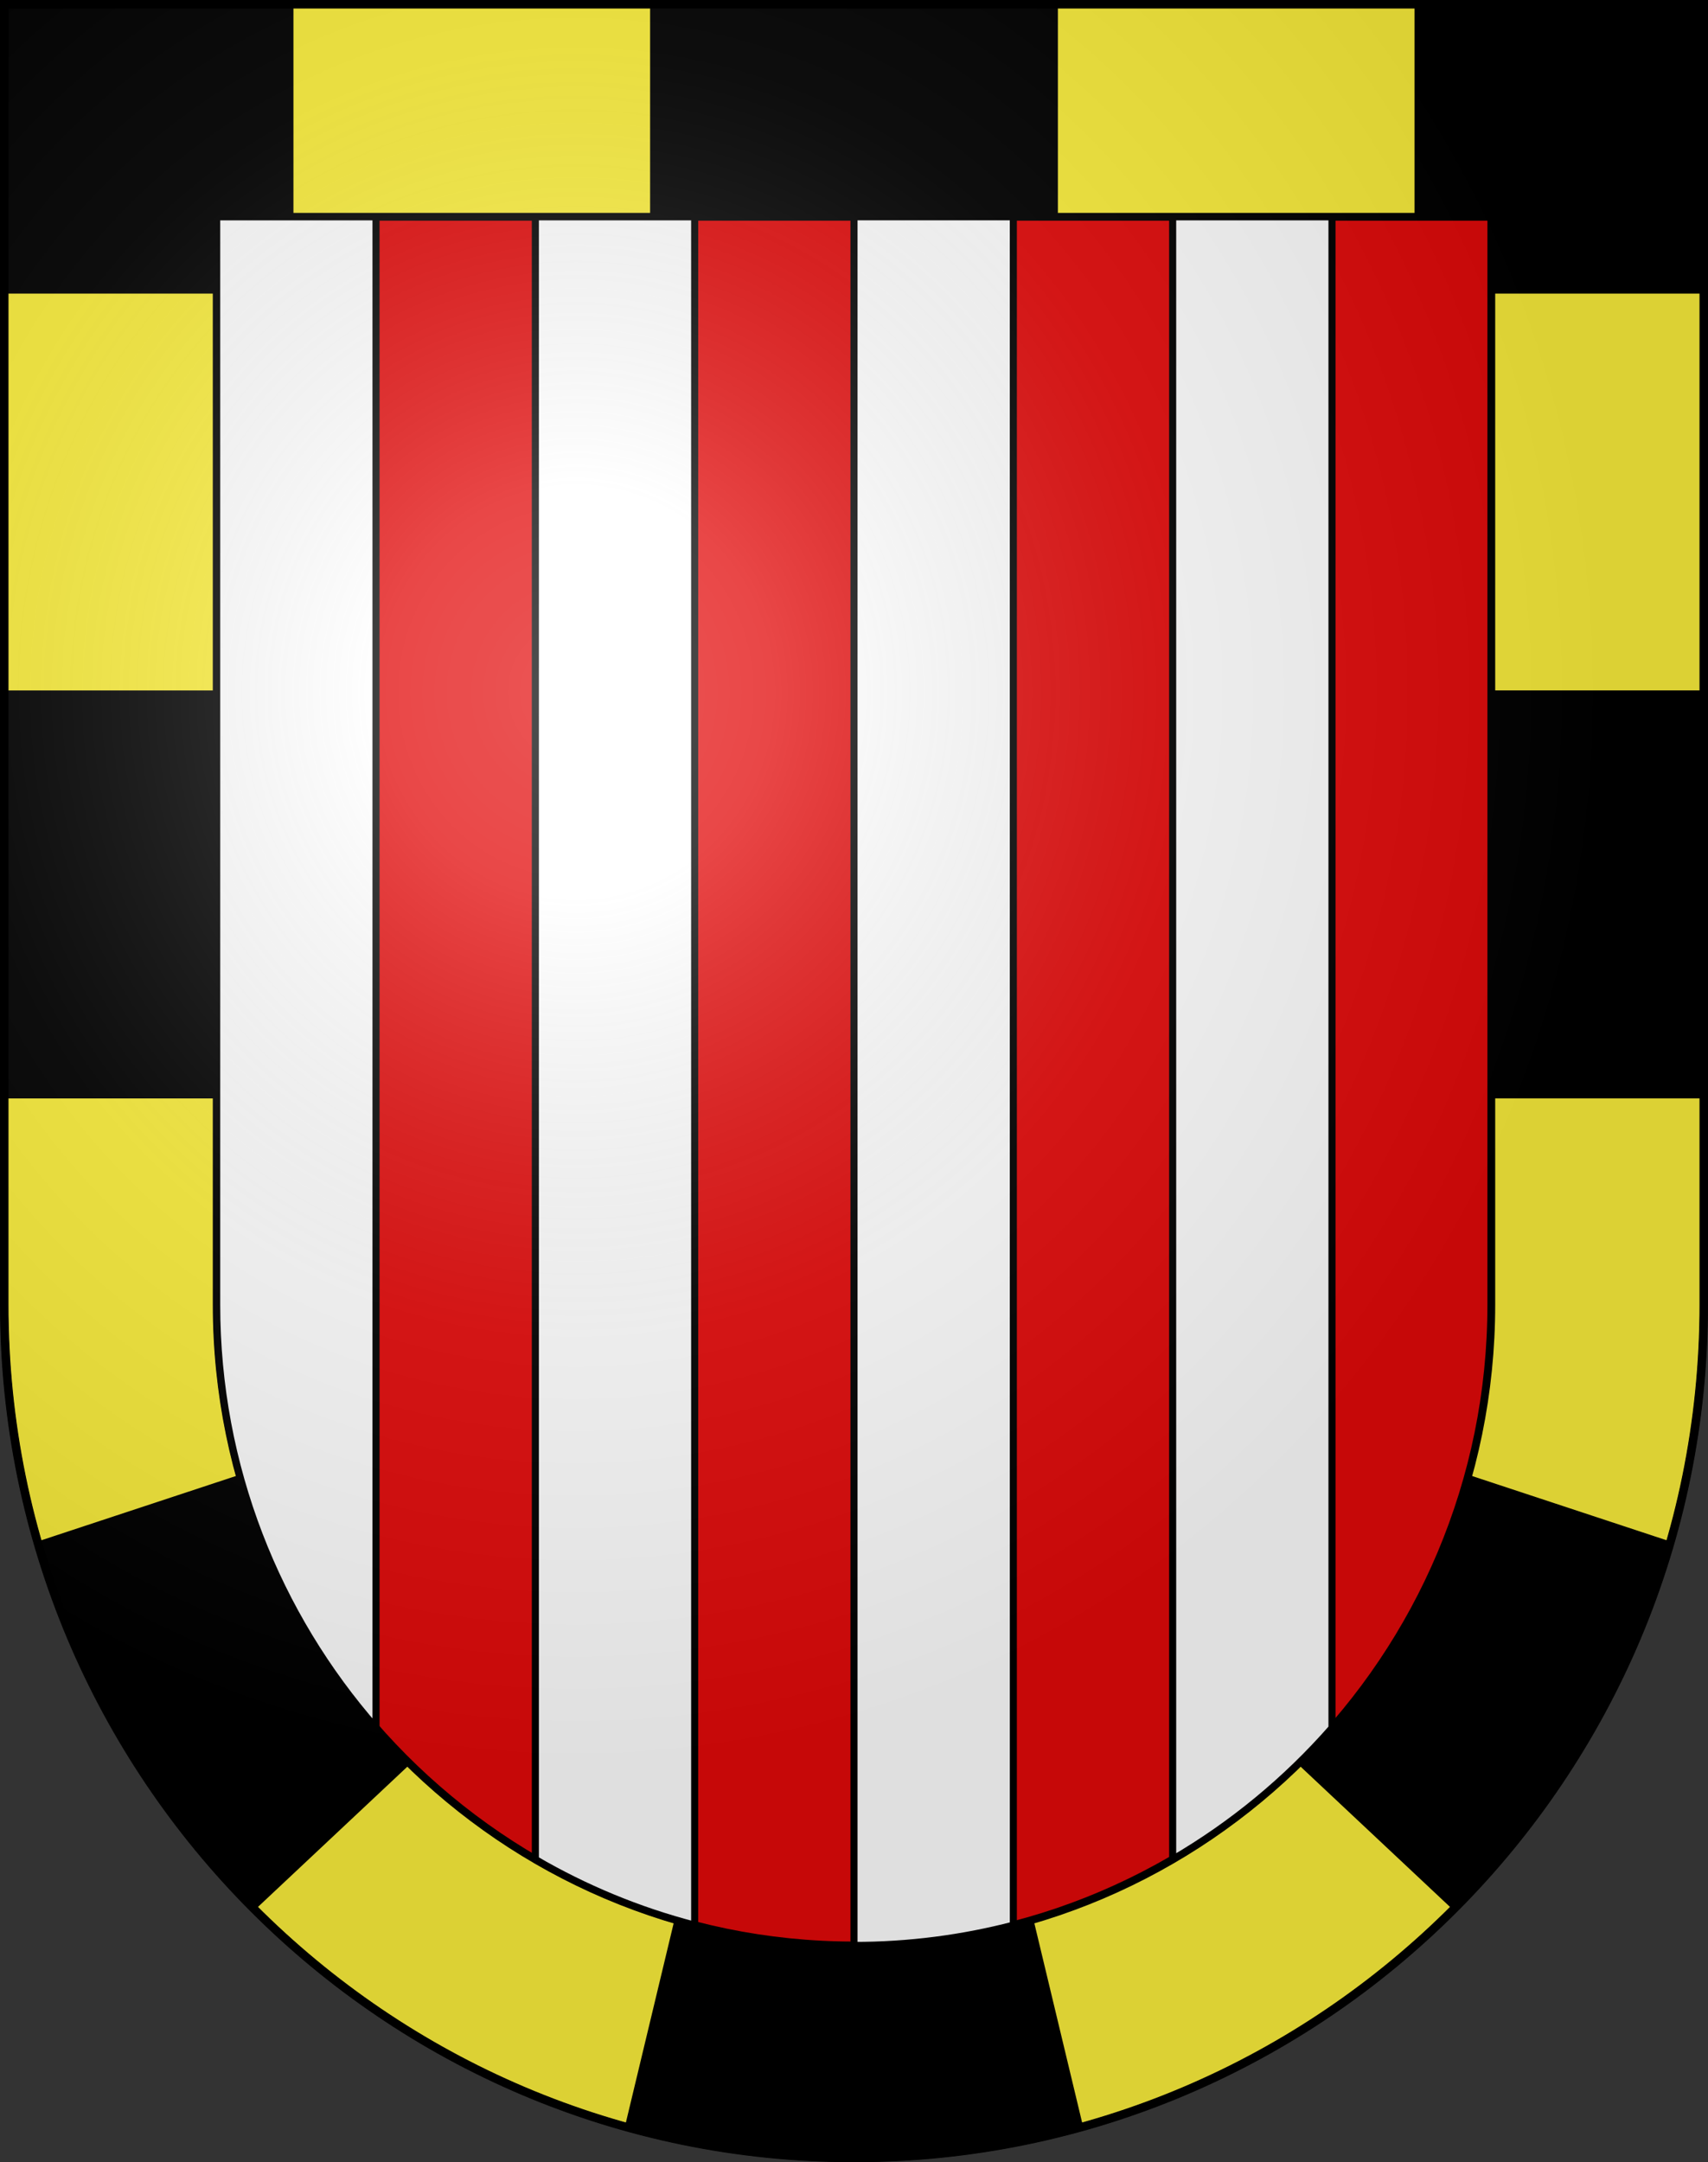 <?xml version="1.0" encoding="UTF-8"?>
<svg version="1.0" viewBox="0 0 603 763" xmlns="http://www.w3.org/2000/svg" xmlns:cc="http://web.resource.org/cc/" xmlns:dc="http://purl.org/dc/elements/1.1/" xmlns:rdf="http://www.w3.org/1999/02/22-rdf-syntax-ns#" xmlns:xlink="http://www.w3.org/1999/xlink">
<rect x="0" y="0" width="603" height="763" fill="#333333" stroke="none"/>
<defs>
<radialGradient id="a" cx="858.04" cy="579.93" r="300" gradientTransform="matrix(1.215 1.5316e-24 1.4647e-23 1.267 -839.19 -490.49)" gradientUnits="userSpaceOnUse">
<stop stop-color="#fff" stop-opacity=".314" offset="0"/>
<stop stop-color="#fff" stop-opacity=".251" offset=".19"/>
<stop stop-color="#6b6b6b" stop-opacity=".125" offset=".6"/>
<stop stop-opacity=".125" offset="1"/>
</radialGradient>
</defs>
<desc>Coat of Arms of Canton of Freiburg (Fribourg)</desc>
<g>
<path d="m1.5 1.5v458.87c0 166.31 134.31 301.13 300 301.13 165.69 0 300-134.82 300-301.13v-458.87h-600z" fill="#e20909"/>
</g>
<g>
<path d="m301.5 761.5c165.69 0 300-134.82 300-301.13v-458.87h-600v458.87c0 166.31 134.31 301.13 300 301.13zm-225-685h450v383.87c0 124.69-100.93 226.13-225 226.13-124.06 0-225-101.44-225-226.13v-383.87z" fill="#fcef3c" stroke="#000" stroke-linecap="round" stroke-linejoin="round" stroke-width="2.75"/>
<path d="m526.5 387.6h75v-143.97h-75v143.97zm-27.102-386.1v75h27.102v27.101h75v-102.1h-102.1zm-414.83 518.92-71.342 23.557c14.319 49.834 41.111 94.357 76.771 129.94l54.813-51.434c-28.328-27.661-49.45-62.73-60.242-102.07zm373.62 102.07 54.813 51.434c35.66-35.586 62.453-80.109 76.771-129.94l-71.342-23.557c-10.791 39.335-31.914 74.404-60.242 102.07zm-84.705-620.98h-143.97v75h143.97v-75zm-71.984 685c-21.992 0-43.252-3.201-63.357-9.141l-17.523 73.057c25.731 7.214 52.854 11.084 80.88 11.084s55.15-3.869 80.883-11.084l-17.523-73.057c-20.107 5.939-41.366 9.141-63.36 9.141zm-225-610h27.102v-75h-102.1v102.1h75v-27.101zm0 167.13h-75v143.97h75v-143.97z"/>
<path d="m301.5 686.5c19.416 0 38.266-2.484 56.25-7.154v-602.85h-56.25v610zm-225-226.13c0 57.215 21.264 109.52 56.25 149.4v-533.26h-56.25v383.87zm112.5 195.78c17.416 10.148 36.298 18.021 56.25 23.201v-602.84h-56.25v579.64zm225-579.64v579.64c21.17-12.336 40.16-28.043 56.25-46.381v-533.26h-56.25z" fill="#fff" stroke="#000" stroke-width="2.5"/>
</g>
<g>
<path d="m1.5 1.5v458.87c0 166.31 134.31 301.13 300 301.13 165.69 0 300-134.82 300-301.13v-458.87h-600z" fill="url(#a)"/>
<path d="m1.5 1.5v458.87c0 166.31 134.31 301.13 300 301.13 165.69 0 300-134.82 300-301.13v-458.87h-600z" fill="none" stroke="#000" stroke-width="3"/>
</g>
</svg>

